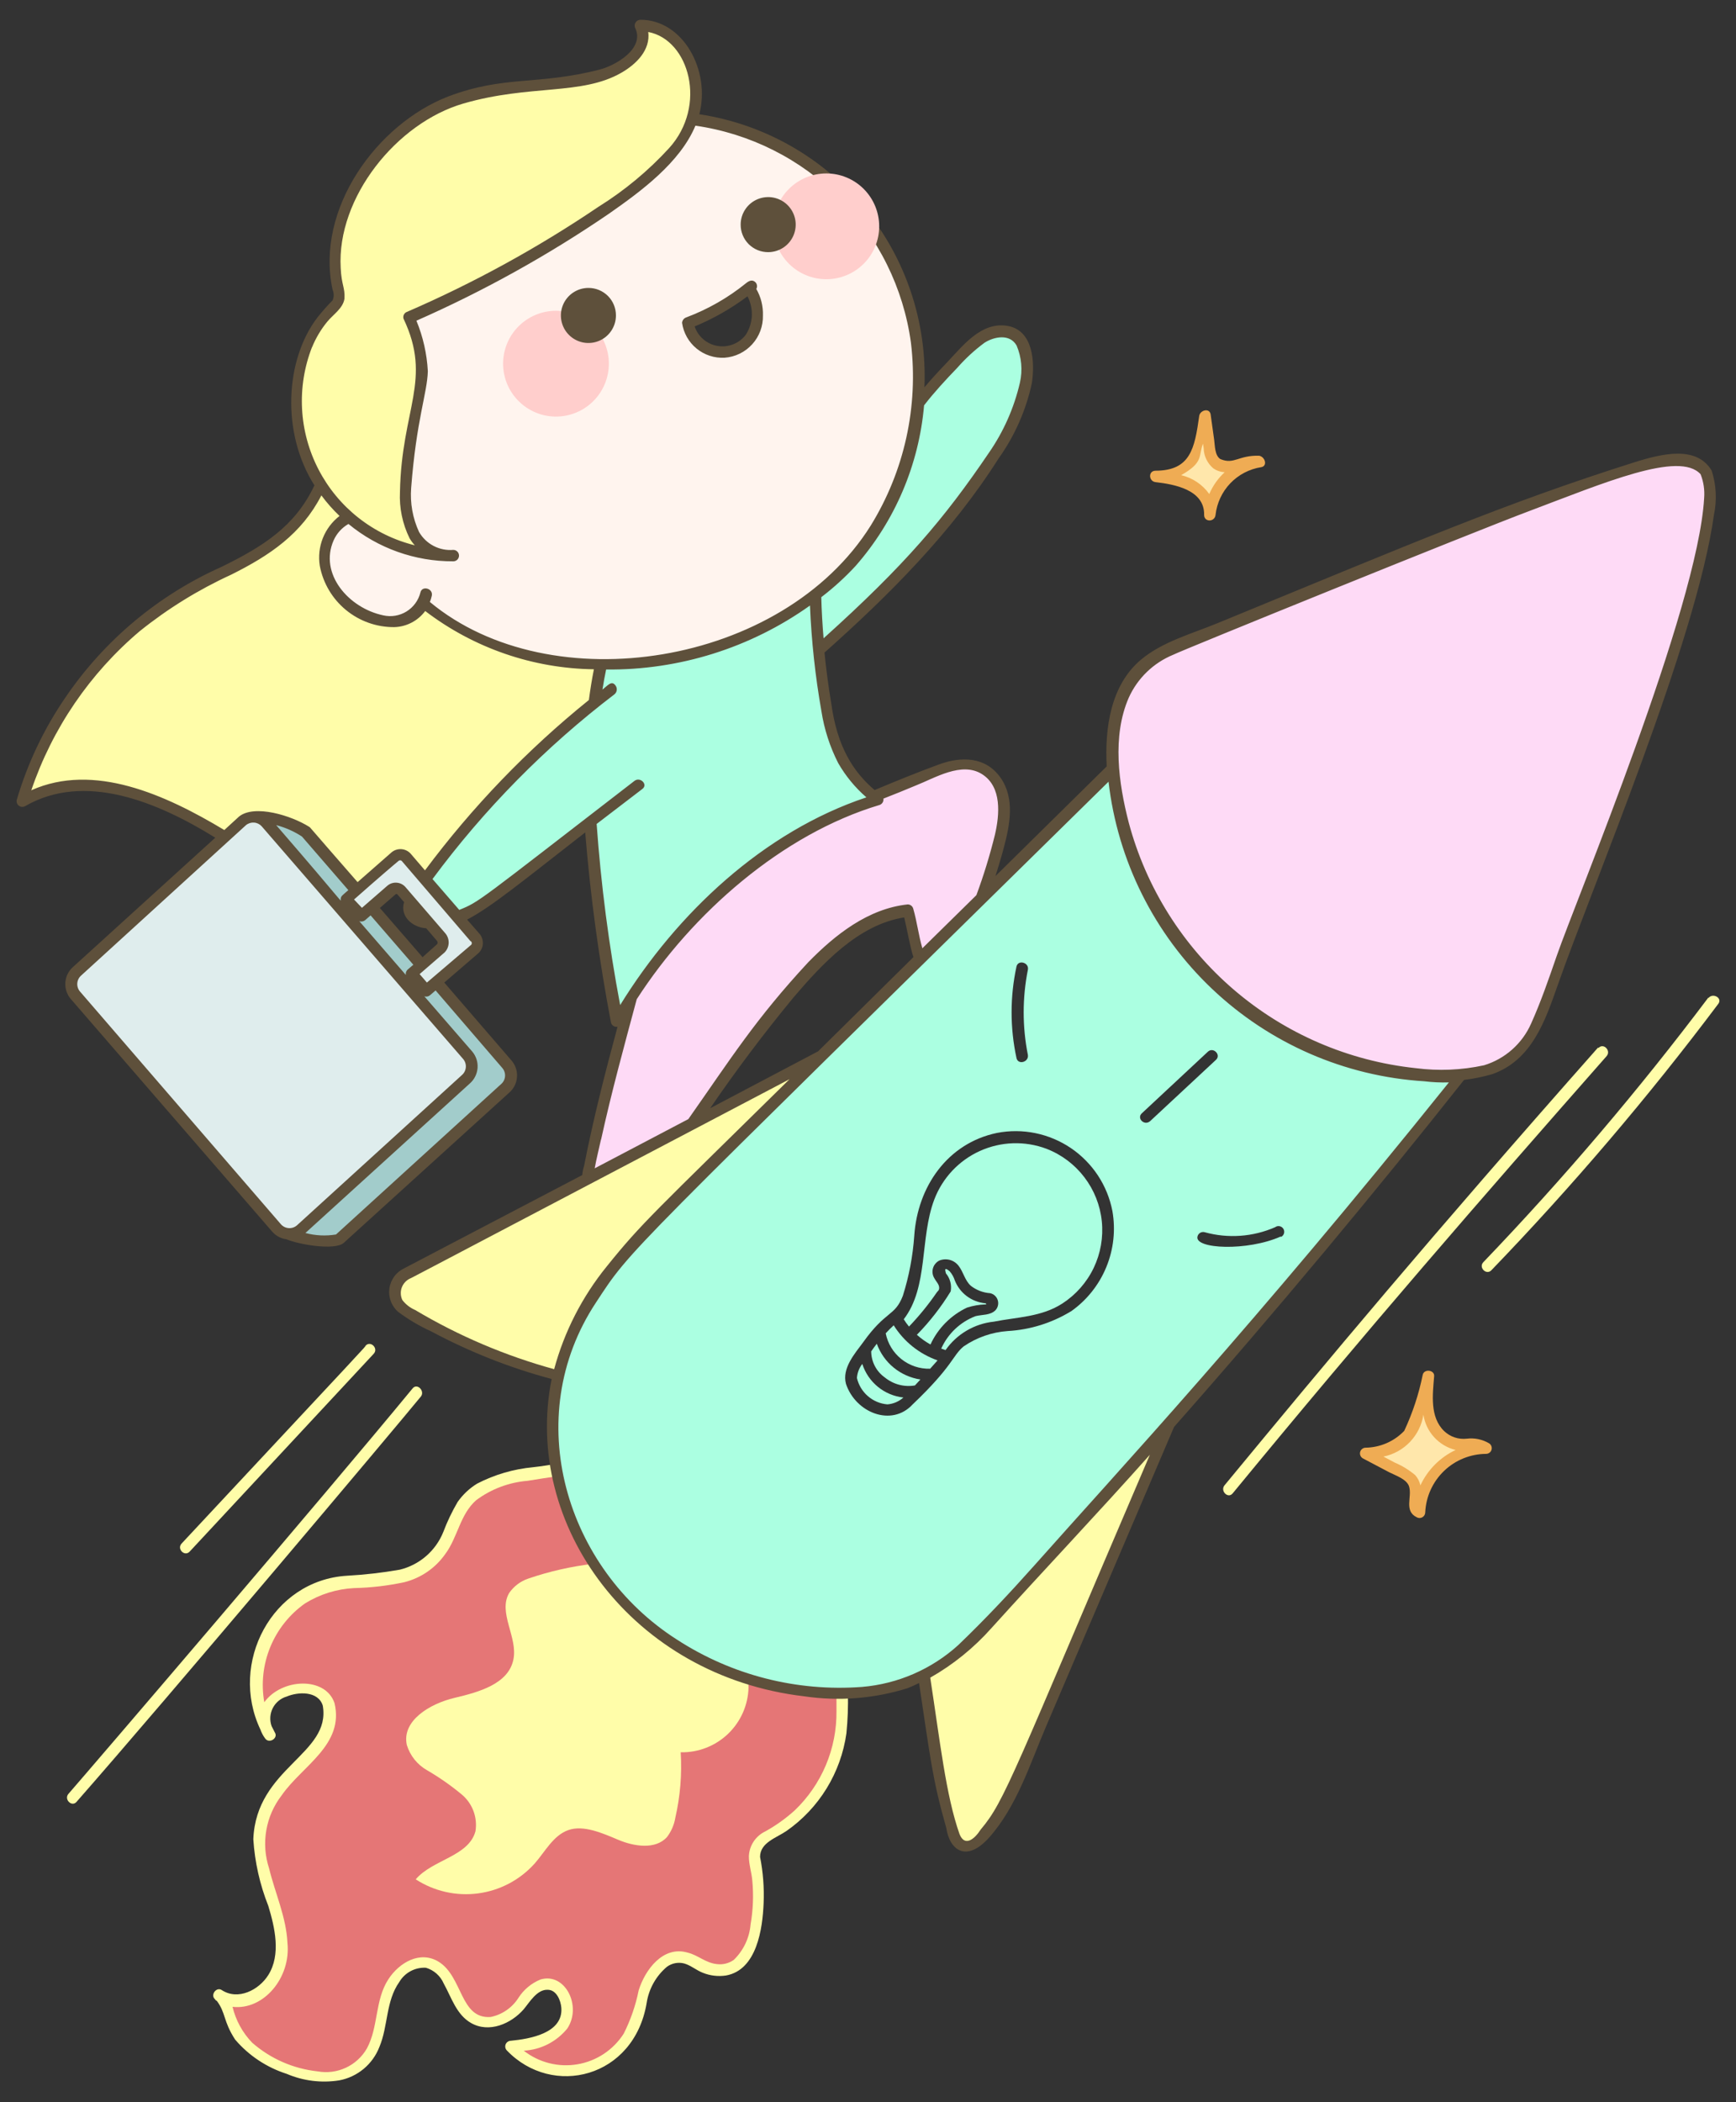 <svg width="76" height="92" viewBox="0 0 76 92" fill="none" xmlns="http://www.w3.org/2000/svg">
<rect x="0" y="0" width="76" height="92" fill="#333333" stroke="none"/>
<path d="M40.105 14.815C39.716 12.224 38.444 9.848 36.504 8.087C34.565 6.327 32.076 5.291 29.46 5.155C26.521 5.076 23.621 5.838 21.1 7.35C16 10.325 13.9 17.255 15.845 22.47C15.415 22.538 15.021 22.747 14.723 23.064C14.425 23.38 14.241 23.787 14.2 24.22C14.2 26.845 17.595 28.15 18.525 26.39C22.525 29.89 30.755 30.345 36.48 25.35C39.265 22.85 40.645 18.5 40.105 14.815ZM32.415 15.2C31.555 15.75 30.18 15.125 30.11 14.125C31.072 13.766 31.973 13.26 32.78 12.625C33.069 13.016 33.192 13.505 33.124 13.987C33.056 14.469 32.801 14.904 32.415 15.2Z" fill="#FFF4EE"/>
<path d="M28.035 1.11C28.535 2.085 27.29 3.035 26.235 3.305C24.19 3.805 22 3.675 20 4.35C16.845 5.41 14 9.145 14.785 12.59C14.841 12.751 14.854 12.922 14.825 13.09C14.754 13.252 14.642 13.393 14.5 13.5C12.575 15.34 12.5 18.855 14.035 21.17C12.82 23.93 10.585 24.53 8.535 25.67C4.87 27.688 2.149 31.069 0.96 35.08C2.86 33.925 5.34 34.35 7.365 35.28C9.39 36.21 11.19 37.595 13.29 38.37C17.26 39.825 21.68 38.87 24.14 36.42C26 34.5 26.535 31.71 26.55 29.05C24.845 29.039 23.154 28.738 21.55 28.16C20.452 27.754 19.436 27.155 18.55 26.39C17.62 28.15 14.205 26.845 14.225 24.22C14.259 23.884 14.378 23.561 14.57 23.283C14.762 23.005 15.022 22.78 15.325 22.63C16.539 23.682 18.084 24.276 19.69 24.31C16.22 24.17 18.5 17.755 18.5 16.245C18.45 15.438 18.259 14.646 17.935 13.905C21.07 12.545 24.059 10.87 26.855 8.905C28.29 7.905 29.82 6.73 30.355 5.035C30.89 3.34 29.81 1.07 28.035 1.11Z" fill="#FFFDA9"/>
<path d="M22.21 46.585L13.385 36.4C12.718 35.969 11.939 35.742 11.145 35.745C11.338 35.761 11.517 35.851 11.645 35.995L20.47 46.185C20.598 46.334 20.661 46.527 20.647 46.723C20.633 46.919 20.543 47.101 20.395 47.23L13.145 53.815C13.071 53.879 12.985 53.927 12.893 53.957C12.8 53.987 12.702 53.998 12.605 53.99C13.165 54.25 14.605 54.45 14.87 54.215L22.12 47.635C22.195 47.572 22.257 47.495 22.302 47.408C22.347 47.321 22.374 47.226 22.383 47.129C22.391 47.031 22.38 46.933 22.35 46.84C22.321 46.746 22.273 46.66 22.21 46.585Z" fill="#A2CCCB"/>
<path d="M12.115 53.745L3.29 43.555C3.161 43.406 3.096 43.211 3.11 43.014C3.124 42.817 3.216 42.634 3.365 42.505L10.61 35.92C10.76 35.793 10.954 35.73 11.15 35.744C11.346 35.758 11.529 35.848 11.66 35.995L20.5 46.185C20.628 46.334 20.691 46.527 20.677 46.723C20.663 46.918 20.573 47.1 20.425 47.23L13.175 53.815C13.101 53.88 13.015 53.931 12.921 53.963C12.828 53.995 12.729 54.008 12.63 54.002C12.532 53.995 12.435 53.969 12.347 53.925C12.258 53.881 12.18 53.82 12.115 53.745Z" fill="#DFEDED"/>
<path d="M43.96 35.156C43.932 34.83 43.821 34.518 43.637 34.248C43.453 33.978 43.203 33.761 42.91 33.616C42.23 33.336 41.46 33.616 40.78 33.911C34.89 36.371 31.545 37.651 27.615 43.721C26.94 46.221 26.265 48.721 25.79 51.221C25.69 51.548 25.7 51.9 25.82 52.221C25.966 52.457 26.193 52.633 26.458 52.717C26.723 52.8 27.01 52.785 27.265 52.676C27.761 52.443 28.187 52.085 28.5 51.636C30.29 49.421 31.74 46.946 33.53 44.736C35.03 42.871 37.215 40.156 39.75 39.916C39.905 40.456 40.015 41.011 40.135 41.566C40.16 41.733 40.22 41.893 40.31 42.036C41.765 44.001 43.57 37.626 43.71 37.081C43.915 36.461 44 35.807 43.96 35.156Z" fill="#FEDAF6"/>
<path d="M30.055 52L36 46.195L17.815 55.745C17.667 55.816 17.54 55.925 17.449 56.062C17.358 56.199 17.306 56.357 17.297 56.521C17.289 56.685 17.326 56.849 17.403 56.994C17.48 57.139 17.595 57.26 17.735 57.345C19.834 58.634 22.115 59.601 24.5 60.215C25.18 56.895 27.605 54.43 30.055 52Z" fill="#FFFDA9"/>
<path d="M43.72 70.546C42.799 71.65 41.69 72.582 40.445 73.301C41.125 77.716 41.175 78.416 41.7 80.121C42.315 82.271 44.15 78.741 44.52 77.876C46.74 72.702 48.958 67.526 51.175 62.346C48.725 65.116 46.24 67.849 43.72 70.546Z" fill="#FFFDA9"/>
<path d="M44.91 15.47C44.874 15.222 44.771 14.988 44.61 14.795C43.89 14.14 42.94 14.655 42.29 15.38C41.545 16.115 40.835 16.88 40.155 17.68C39.86 20.57 38.565 23.5 36.5 25.35C33.698 27.798 30.085 29.116 26.365 29.045C26.242 29.616 26.142 30.191 26.065 30.77C23.01 33.195 20.322 36.05 18.085 39.245C17.974 39.374 17.901 39.532 17.875 39.7C17.835 40.165 18.425 40.42 18.875 40.41C20.105 40.38 21.17 39.595 22.14 38.845L25.875 35.955C26.067 38.887 26.443 41.805 27 44.69C29.5 40.395 33.695 36.385 38.465 35C37.025 33.915 36.51 32.75 36.2 30.97C36.055 30.135 35.94 29.295 35.86 28.47C38.86 25.77 41.76 22.885 43.86 19.42C44.555 18.195 45.185 16.83 44.91 15.47Z" fill="#ABFFE1"/>
<path d="M22.025 15.916C22.025 16.53 22.269 17.118 22.703 17.552C23.137 17.987 23.726 18.231 24.34 18.231C24.954 18.231 25.543 17.987 25.977 17.552C26.411 17.118 26.655 16.53 26.655 15.916C26.655 15.302 26.411 14.713 25.977 14.279C25.543 13.845 24.954 13.601 24.34 13.601C23.726 13.601 23.137 13.845 22.703 14.279C22.269 14.713 22.025 15.302 22.025 15.916Z" fill="#FFCECC"/>
<path d="M11.705 75.735L11.8 75.89C11.765 75.84 11.735 75.785 11.705 75.735Z" fill="#E57676"/>
<path d="M36.92 74.08C36.645 74.08 36.37 74.08 36.095 74.045C30.5 73.66 25.35 70 24.39 64.32C22.93 64.535 21.175 64.61 20.295 65.82C19.88 66.39 19.745 67.125 19.35 67.71C18.03 69.65 15.85 68.81 14.02 69.47C11.625 70.32 10.465 73.545 11.705 75.74C10.655 73.74 15.275 72.785 14.3 75.645C14.047 76.225 13.664 76.739 13.18 77.145C12.36 77.96 11.57 78.9 11.395 80.04C11.06 82.15 12.93 84.195 12.14 86.255C11.76 87.255 10.465 87.93 9.595 87.325C9.925 87.555 10.18 88.77 10.515 89.16C10.995 89.709 11.605 90.128 12.29 90.38C13.58 90.95 15.375 91.255 16.24 89.82C16.695 89.065 16.68 88.125 16.95 87.285C17.22 86.445 18.045 85.62 18.875 85.915C19.875 86.27 19.875 87.845 20.81 88.345C21.135 88.474 21.492 88.495 21.83 88.405C22.167 88.315 22.467 88.119 22.685 87.845C23.045 87.455 23.345 86.91 23.87 86.845C24.7 86.72 25.14 87.98 24.64 88.655C24.14 89.33 23.22 89.49 22.39 89.57C22.758 89.973 23.221 90.277 23.737 90.454C24.253 90.631 24.805 90.675 25.343 90.583C25.88 90.491 26.386 90.265 26.814 89.927C27.241 89.588 27.577 89.147 27.79 88.645C28.055 88.005 28.115 87.29 28.415 86.645C28.715 86 29.415 85.475 30.06 85.68C30.318 85.794 30.57 85.921 30.815 86.06C33.315 87.06 33.39 83.135 33.14 81.8C33.045 81.486 33.045 81.15 33.14 80.835C33.326 80.54 33.598 80.31 33.92 80.175C34.744 79.696 35.442 79.028 35.959 78.227C36.475 77.426 36.794 76.514 36.89 75.565C36.935 75.075 36.92 74.575 36.92 74.08Z" fill="#E57676"/>
<path d="M37.12 74.075H36.62V74.88C36.629 75.692 36.472 76.497 36.157 77.246C35.842 77.994 35.377 78.669 34.79 79.23C34.397 79.585 33.964 79.894 33.5 80.15C33.292 80.25 33.115 80.404 32.989 80.597C32.862 80.791 32.792 81.015 32.785 81.245C32.785 81.6 32.905 81.945 32.935 82.3C32.995 82.939 32.97 83.583 32.86 84.215C32.811 84.805 32.55 85.358 32.125 85.77C31.909 85.924 31.643 85.99 31.38 85.955C30.88 85.9 30.555 85.56 30.11 85.455C29.025 85.13 28.235 86.215 27.96 87.105C27.828 87.764 27.607 88.401 27.305 89C27.08 89.352 26.783 89.653 26.435 89.884C26.087 90.115 25.694 90.27 25.282 90.34C24.87 90.41 24.448 90.394 24.043 90.291C23.638 90.189 23.259 90.003 22.93 89.745C23.298 89.725 23.657 89.629 23.985 89.462C24.313 89.294 24.602 89.061 24.835 88.775C25.485 87.8 24.745 86.305 23.66 86.63C23.269 86.79 22.935 87.066 22.705 87.42C22.569 87.637 22.39 87.825 22.179 87.971C21.969 88.117 21.731 88.219 21.48 88.27C20.135 88.365 20.27 86.51 19.2 85.85C18.38 85.35 17.47 85.9 17.005 86.615C16.405 87.53 16.575 88.705 16.06 89.65C15.848 90.019 15.526 90.312 15.141 90.491C14.755 90.67 14.323 90.726 13.905 90.65C12.844 90.536 11.843 90.098 11.04 89.395C10.618 88.958 10.322 88.416 10.18 87.825C11.54 87.985 12.74 86.55 12.585 85.03C12.53 83.895 12.045 82.855 11.78 81.765C11.604 81.227 11.562 80.654 11.659 80.096C11.755 79.538 11.988 79.013 12.335 78.565C13.225 77.28 15.08 76.36 14.645 74.535C14.25 73.36 12.335 73.44 11.57 74.495C11.427 73.68 11.519 72.84 11.835 72.074C12.151 71.308 12.678 70.648 13.355 70.17C14.002 69.769 14.74 69.539 15.5 69.5C16.243 69.484 16.983 69.397 17.71 69.24C18.436 69.055 19.072 68.615 19.5 68C20.04 67.27 20.14 66.275 20.845 65.655C21.502 65.165 22.283 64.871 23.1 64.805C23.545 64.73 23.99 64.665 24.43 64.6C24.395 64.42 24.365 64.245 24.34 64.065C24.005 64.12 23.67 64.175 23.34 64.21C22.483 64.29 21.649 64.534 20.885 64.93C20.55 65.136 20.261 65.409 20.035 65.73C19.788 66.152 19.577 66.593 19.405 67.05C19.241 67.456 18.982 67.817 18.651 68.103C18.32 68.389 17.925 68.592 17.5 68.695C16.733 68.829 15.958 68.917 15.18 68.96C11.91 69.165 10.015 72.78 11.4 75.69C11.448 75.826 11.515 75.954 11.6 76.07C11.77 76.335 12.2 76.07 12.03 75.815C11.985 75.73 11.93 75.625 11.89 75.54C11.844 75.412 11.826 75.275 11.835 75.139C11.844 75.003 11.881 74.871 11.943 74.749C12.005 74.628 12.092 74.521 12.197 74.434C12.302 74.347 12.424 74.283 12.555 74.245C13.055 74.035 13.925 73.995 14.13 74.64C14.51 76.775 11.215 77.345 11.09 80.49C11.154 81.49 11.375 82.474 11.745 83.405C12.03 84.345 12.31 85.54 11.745 86.435C11.335 87.09 10.42 87.56 9.705 87.09C9.47 86.94 9.205 87.305 9.405 87.485C9.425 87.507 9.443 87.531 9.46 87.555H9.485C9.895 88.095 9.765 88.45 10.295 89.26C10.894 89.961 11.677 90.48 12.555 90.76C13.277 91.068 14.07 91.167 14.845 91.045C15.24 90.972 15.609 90.799 15.918 90.543C16.227 90.286 16.465 89.955 16.61 89.58C16.995 88.67 16.885 87.58 17.48 86.74C17.598 86.539 17.769 86.375 17.975 86.264C18.18 86.154 18.412 86.103 18.645 86.115C18.818 86.166 18.977 86.254 19.112 86.373C19.247 86.492 19.354 86.64 19.425 86.805C19.765 87.415 19.98 88.17 20.625 88.535C21.415 88.985 22.375 88.565 22.925 87.935C23.185 87.625 23.51 87.055 23.98 87.08C24.36 87.08 24.55 87.545 24.575 87.87C24.655 88.985 23.185 89.23 22.365 89.31C22.316 89.311 22.268 89.326 22.228 89.354C22.188 89.381 22.156 89.42 22.137 89.465C22.119 89.51 22.114 89.56 22.123 89.608C22.133 89.656 22.156 89.701 22.19 89.735C24.19 91.82 27.76 90.94 28.31 87.655C28.405 87.039 28.719 86.478 29.195 86.075C29.303 85.995 29.428 85.94 29.561 85.915C29.693 85.89 29.83 85.895 29.96 85.93C30.25 86.015 30.49 86.23 30.78 86.34C31.098 86.466 31.442 86.505 31.78 86.455C33.135 86.215 33.385 84.405 33.43 83.295C33.459 82.615 33.407 81.933 33.275 81.265C33.275 80.635 33.995 80.43 34.43 80.13C35.138 79.637 35.737 79.002 36.188 78.267C36.64 77.531 36.935 76.71 37.055 75.855C37.114 75.264 37.135 74.669 37.12 74.075Z" fill="#FFFDA9"/>
<path d="M32.725 73.436C29.982 72.574 27.609 70.812 25.99 68.436C25.015 68.549 24.054 68.767 23.125 69.085C22.786 69.2 22.494 69.421 22.29 69.716C21.79 70.576 22.68 71.656 22.475 72.63C22.255 73.695 20.975 74.05 19.895 74.305C18.815 74.561 17.58 75.305 17.81 76.365C17.953 76.834 18.27 77.229 18.695 77.471C19.223 77.778 19.724 78.127 20.195 78.516C20.433 78.709 20.615 78.961 20.724 79.247C20.833 79.534 20.864 79.843 20.815 80.145C20.51 81.251 18.94 81.376 18.2 82.246C19.009 82.77 19.978 82.989 20.934 82.861C21.889 82.734 22.767 82.269 23.41 81.551C23.875 81.021 24.22 80.326 24.88 80.091C25.54 79.856 26.38 80.225 27.065 80.516C27.75 80.805 28.695 80.96 29.2 80.395C29.389 80.148 29.514 79.858 29.565 79.551C29.78 78.612 29.86 77.647 29.8 76.686C30.571 76.702 31.317 76.411 31.874 75.878C32.431 75.344 32.753 74.612 32.77 73.841C32.767 73.704 32.752 73.569 32.725 73.436Z" fill="#FFFDA9"/>
<path d="M39.125 58C39.005 58.11 38.885 58.23 38.775 58.35C38.863 58.797 39.107 59.197 39.464 59.481C39.82 59.765 40.265 59.913 40.72 59.9L41.045 59.535C40.25 59.255 39.573 58.714 39.125 58Z" fill="#ABFFE1"/>
<path d="M37.75 59.69C37.612 59.868 37.531 60.082 37.515 60.305C37.587 60.614 37.755 60.893 37.995 61.1C38.235 61.308 38.534 61.434 38.85 61.46C39.11 61.439 39.356 61.334 39.55 61.16C39.14 61.115 38.752 60.953 38.433 60.692C38.113 60.431 37.876 60.083 37.75 59.69Z" fill="#ABFFE1"/>
<path d="M38.385 58.806C38.3 58.916 38.22 59.026 38.14 59.141C38.141 59.364 38.196 59.584 38.3 59.783C38.403 59.981 38.552 60.152 38.735 60.281C38.917 60.43 39.129 60.539 39.357 60.6C39.585 60.66 39.823 60.671 40.055 60.631L40.295 60.371C39.865 60.306 39.461 60.127 39.124 59.851C38.788 59.576 38.533 59.215 38.385 58.806Z" fill="#ABFFE1"/>
<path d="M45.815 50.275C44.868 49.919 43.819 49.954 42.898 50.371C41.976 50.788 41.258 51.554 40.9 52.5C40.26 54.195 40.655 56.32 39.565 57.735C39.634 57.847 39.711 57.953 39.795 58.055C40.242 57.589 40.65 57.087 41.015 56.555C41.06 56.49 41.125 56.475 41.115 56.335C41.105 56.195 40.965 56.06 40.905 55.94C40.865 55.875 40.839 55.803 40.828 55.728C40.818 55.653 40.823 55.577 40.844 55.504C40.864 55.431 40.9 55.363 40.949 55.305C40.997 55.246 41.057 55.199 41.125 55.165C41.271 55.106 41.432 55.097 41.584 55.138C41.735 55.18 41.869 55.27 41.965 55.395C42.18 55.67 42.235 56.03 42.5 56.27C42.745 56.46 43.041 56.574 43.35 56.595C43.426 56.612 43.497 56.649 43.555 56.702C43.613 56.755 43.656 56.823 43.679 56.897C43.703 56.972 43.707 57.052 43.69 57.129C43.674 57.205 43.638 57.276 43.585 57.335C43.36 57.57 42.995 57.525 42.705 57.6C42.037 57.857 41.498 58.367 41.205 59.02L41.395 59.085C41.638 58.738 41.953 58.447 42.317 58.233C42.682 58.018 43.089 57.884 43.51 57.84C44.51 57.64 45.595 57.64 46.51 57.045C47.101 56.662 47.575 56.124 47.88 55.489C48.184 54.854 48.307 54.147 48.236 53.447C48.164 52.746 47.9 52.08 47.472 51.52C47.045 50.96 46.472 50.529 45.815 50.275Z" fill="#ABFFE1"/>
<path d="M40.14 58.415C40.322 58.578 40.522 58.721 40.735 58.84C41.062 58.131 41.629 57.559 42.335 57.225C42.594 57.142 42.863 57.095 43.135 57.085C43.21 57.085 43.175 57.04 43.135 57.035C42.842 57.008 42.562 56.901 42.326 56.724C42.09 56.548 41.908 56.309 41.8 56.035C41.753 55.888 41.677 55.752 41.575 55.635C41.28 55.39 41.41 55.675 41.41 55.725C41.501 55.834 41.567 55.96 41.603 56.097C41.639 56.233 41.645 56.376 41.62 56.515C41.2 57.202 40.703 57.84 40.14 58.415Z" fill="#ABFFE1"/>
<path d="M63.215 47.076C59.556 47.054 56.038 45.663 53.354 43.176C50.67 40.689 49.015 37.287 48.715 33.641L30.055 52.001C27.945 54.076 25.79 56.251 24.79 59.031C24.217 60.761 24.085 62.606 24.408 64.4C24.73 66.194 25.495 67.878 26.635 69.301C27.807 70.69 29.251 71.826 30.878 72.638C32.504 73.451 34.279 73.923 36.095 74.026C37.563 74.142 39.038 73.897 40.39 73.311C41.657 72.589 42.785 71.645 43.72 70.526C50.79 62.966 57.553 55.132 64.01 47.026C63.747 47.065 63.481 47.082 63.215 47.076ZM44.5 42.301C44.57 41.986 45.06 42.121 45 42.436C44.754 43.669 44.754 44.938 45 46.171C45.045 46.486 44.565 46.616 44.5 46.301C44.215 44.983 44.215 43.619 44.5 42.301ZM46.88 57.391C46.043 57.9 45.093 58.196 44.115 58.251C43.425 58.3 42.761 58.531 42.19 58.921C41.69 59.331 41.74 59.761 39.955 61.461C39.035 62.461 37.455 61.826 37.035 60.561C36.855 59.881 37.415 59.246 37.785 58.746C38.785 57.341 39.17 57.621 39.525 56.711C39.795 55.857 39.963 54.974 40.025 54.081C40.17 51.931 41.48 50.031 43.645 49.581C44.201 49.473 44.773 49.476 45.329 49.59C45.884 49.704 46.411 49.926 46.881 50.243C47.35 50.561 47.752 50.968 48.065 51.441C48.377 51.914 48.592 52.444 48.7 53.001C48.845 53.829 48.752 54.682 48.43 55.459C48.109 56.237 47.573 56.907 46.885 57.391H46.88ZM50 48.711L52.88 46.026C53.115 45.806 53.47 46.161 53.235 46.381L50.35 49.066C50.095 49.286 49.74 48.931 50 48.711ZM56.075 54.111C54.615 54.766 52.275 54.666 52.425 54.111C52.433 54.078 52.447 54.047 52.468 54.019C52.488 53.992 52.514 53.969 52.543 53.952C52.573 53.934 52.605 53.923 52.639 53.919C52.673 53.914 52.707 53.917 52.74 53.926C53.763 54.209 54.852 54.132 55.825 53.706C55.853 53.685 55.885 53.671 55.919 53.663C55.954 53.656 55.989 53.656 56.023 53.663C56.057 53.67 56.09 53.685 56.118 53.705C56.147 53.726 56.17 53.752 56.188 53.782C56.206 53.812 56.217 53.846 56.22 53.881C56.224 53.916 56.221 53.951 56.21 53.984C56.199 54.017 56.182 54.048 56.158 54.074C56.135 54.1 56.107 54.121 56.075 54.136V54.111Z" fill="#ABFFE1"/>
<path d="M73.5 20.105C70.92 20.05 55.85 26.55 51.965 28.105C51.299 28.315 50.676 28.642 50.125 29.07C48.79 30.13 48.58 32.07 48.735 33.77C49.065 37.394 50.734 40.764 53.414 43.224C56.095 45.684 59.596 47.057 63.235 47.075C64.202 47.145 65.168 46.92 66.005 46.43C67.005 45.74 67.505 44.485 67.875 43.325C69.19 39.325 76.24 22.72 74.605 20.54C74.466 20.388 74.295 20.269 74.103 20.194C73.911 20.118 73.705 20.088 73.5 20.105Z" fill="#FEDAF6"/>
<path d="M54.11 20.375C53.946 20.436 53.768 20.449 53.596 20.414C53.425 20.379 53.267 20.296 53.14 20.175C53.033 20.014 52.971 19.828 52.96 19.635L52.74 18.21C52.55 19.845 52.24 20.855 50.59 20.855C51.133 20.877 51.665 21.009 52.155 21.245C52.392 21.365 52.591 21.548 52.73 21.774C52.87 22 52.944 22.259 52.945 22.525C52.999 21.953 53.241 21.414 53.632 20.993C54.024 20.572 54.543 20.291 55.11 20.195C54.768 20.195 54.43 20.256 54.11 20.375Z" fill="#FFE7AB"/>
<path d="M55.13 19.945C54.21 19.915 54.035 20.345 53.425 20.09C53.18 19.935 53.19 19.505 53.155 19.25L53 18.135C52.95 17.835 52.535 17.95 52.5 18.205C52.3 19.625 52.12 20.595 50.59 20.6C50.26 20.6 50.28 21.065 50.59 21.1C51.415 21.195 52.74 21.435 52.715 22.535C52.715 22.86 53.18 22.855 53.215 22.535C53.273 22.015 53.5 21.529 53.861 21.151C54.223 20.773 54.699 20.525 55.215 20.445C55.5 20.395 55.39 20 55.13 19.945ZM52.94 21.62C52.644 21.205 52.207 20.911 51.71 20.795C52.71 20.225 52.455 19.965 52.665 19.415L52.695 19.61C52.698 19.779 52.737 19.945 52.81 20.098C52.882 20.25 52.986 20.386 53.115 20.495C53.262 20.598 53.436 20.657 53.615 20.665C53.326 20.933 53.096 21.258 52.94 21.62Z" fill="#EFAC54"/>
<path d="M63.78 63.205C63.492 63.135 63.228 62.986 63.019 62.775C62.81 62.564 62.663 62.299 62.595 62.01C62.47 61.43 62.455 60.831 62.55 60.245C62.205 62.075 61.685 63.59 59.79 63.62L61.37 64.44C61.608 64.534 61.803 64.712 61.92 64.94C62.08 65.365 61.735 66.03 62.155 66.2C62.192 65.449 62.514 64.74 63.056 64.217C63.597 63.695 64.318 63.399 65.07 63.39C64.72 63.115 64.215 63.28 63.78 63.205Z" fill="#FFE7AB"/>
<path d="M65.185 63.161C64.894 62.991 64.555 62.921 64.22 62.961C64.039 62.982 63.855 62.964 63.682 62.906C63.509 62.848 63.352 62.752 63.22 62.626C62.59 62.011 62.72 61.031 62.785 60.231C62.815 59.951 62.345 59.891 62.285 60.166C62.114 61.013 61.842 61.837 61.475 62.62C61.256 62.848 60.995 63.03 60.706 63.156C60.417 63.282 60.105 63.35 59.79 63.356C59.735 63.355 59.681 63.373 59.638 63.406C59.593 63.439 59.562 63.485 59.547 63.538C59.532 63.591 59.535 63.648 59.556 63.699C59.576 63.75 59.613 63.792 59.66 63.821L60.815 64.43C61.085 64.57 61.595 64.731 61.69 65.061C61.825 65.516 61.455 66.115 62.02 66.4C62.058 66.422 62.101 66.434 62.145 66.434C62.188 66.434 62.231 66.423 62.269 66.401C62.307 66.379 62.339 66.348 62.361 66.31C62.383 66.272 62.395 66.229 62.395 66.186C62.427 65.499 62.721 64.85 63.217 64.374C63.713 63.898 64.373 63.63 65.06 63.626C65.115 63.625 65.168 63.607 65.211 63.573C65.254 63.54 65.285 63.493 65.299 63.441C65.313 63.388 65.31 63.332 65.289 63.281C65.269 63.231 65.232 63.188 65.185 63.161ZM62.185 65.01C62.149 64.842 62.07 64.685 61.955 64.555C61.687 64.331 61.387 64.147 61.065 64.01L60.565 63.745C61.009 63.655 61.415 63.431 61.728 63.102C62.041 62.774 62.246 62.358 62.315 61.911C62.371 62.279 62.534 62.622 62.785 62.897C63.036 63.172 63.363 63.367 63.725 63.456C63.048 63.776 62.503 64.322 62.185 65.001V65.01Z" fill="#EFAC54"/>
<path d="M17.29 37.5L15.165 39.34L15.82 40.08L17.12 38.955C17.151 38.928 17.187 38.907 17.227 38.894C17.266 38.88 17.307 38.875 17.349 38.878C17.39 38.881 17.43 38.892 17.468 38.91C17.505 38.928 17.538 38.954 17.565 38.985L19.325 41C19.383 41.073 19.412 41.164 19.405 41.257C19.399 41.35 19.358 41.436 19.29 41.5L18 42.62L18.65 43.365L20.775 41.54C20.845 41.478 20.889 41.392 20.896 41.298C20.904 41.205 20.875 41.112 20.815 41.04L17.785 37.54C17.755 37.505 17.719 37.476 17.678 37.455C17.637 37.434 17.592 37.421 17.546 37.417C17.5 37.413 17.454 37.419 17.41 37.433C17.366 37.447 17.325 37.47 17.29 37.5Z" fill="#DFEDED"/>
<path d="M25.765 12.601C25.526 12.6 25.293 12.67 25.094 12.802C24.895 12.934 24.74 13.122 24.648 13.342C24.556 13.562 24.532 13.805 24.578 14.039C24.624 14.274 24.739 14.489 24.908 14.658C25.077 14.826 25.292 14.941 25.526 14.988C25.761 15.034 26.003 15.01 26.224 14.918C26.444 14.826 26.632 14.671 26.764 14.472C26.896 14.273 26.966 14.039 26.965 13.801C26.965 13.643 26.934 13.487 26.874 13.341C26.814 13.196 26.725 13.063 26.614 12.952C26.502 12.841 26.37 12.752 26.224 12.692C26.079 12.632 25.923 12.601 25.765 12.601Z" fill="#5E503B"/>
<path d="M31.725 15.655C32.188 15.621 32.62 15.41 32.932 15.065C33.244 14.721 33.411 14.27 33.4 13.806C33.413 13.399 33.313 12.998 33.11 12.646C33.136 12.6 33.147 12.547 33.14 12.495C33.134 12.443 33.111 12.394 33.075 12.355C32.94 12.22 32.795 12.286 32.665 12.39C31.878 13.028 30.993 13.535 30.045 13.89C29.994 13.907 29.948 13.939 29.916 13.982C29.883 14.025 29.863 14.077 29.86 14.13C29.924 14.572 30.151 14.973 30.496 15.255C30.841 15.537 31.28 15.68 31.725 15.655ZM32.725 12.97C32.862 13.232 32.927 13.525 32.914 13.821C32.901 14.116 32.81 14.402 32.65 14.65C32.509 14.836 32.32 14.98 32.103 15.066C31.886 15.153 31.65 15.179 31.42 15.141C31.19 15.104 30.974 15.004 30.796 14.854C30.618 14.703 30.485 14.506 30.41 14.286C31.232 13.946 32.008 13.504 32.72 12.97H32.725Z" fill="#5E503B"/>
<path d="M74.935 20.595C74.275 19.495 72.79 19.84 71.54 20.235C65.885 22.025 61.915 23.735 53.295 27.275C52.175 27.735 50.885 28.085 49.95 28.87C48.62 29.985 48.36 31.87 48.45 33.54L43.58 38.34C43.71 37.93 43.835 37.515 43.945 37.1C44.21 36.1 44.445 34.94 43.795 34.025C43.145 33.11 42.085 33.095 41.105 33.455C40.125 33.815 39.22 34.185 38.29 34.575C37.345 33.775 36.645 32.665 36.39 30.77C36.265 30.035 36.17 29.3 36.095 28.56C38.95 26.02 41.665 23.3 43.72 20.06C44.425 19.071 44.92 17.948 45.175 16.76C45.31 15.855 45.24 14.445 44.095 14.26C42.95 14.075 42.15 15.135 41.47 15.85C41.125 16.21 40.785 16.575 40.47 16.95C40.59 14.094 39.65 11.294 37.831 9.088C36.012 6.883 33.442 5.427 30.615 5C31.115 3.095 29.91 0.86 28.035 0.865C27.991 0.866 27.949 0.878 27.911 0.9C27.873 0.922 27.842 0.954 27.82 0.991C27.798 1.029 27.786 1.071 27.785 1.115C27.784 1.159 27.794 1.202 27.815 1.24C28.225 2.135 26.94 2.87 26.25 3.045C23.525 3.745 22.095 3.285 19.615 4.225C16.5 5.435 13.795 9.145 14.56 12.68C14.592 12.754 14.609 12.833 14.609 12.913C14.609 12.993 14.592 13.072 14.56 13.145C14.326 13.381 14.105 13.629 13.9 13.89C12.485 15.73 12.3 18.935 13.765 21.24C12.92 23.04 11.505 23.92 9.705 24.805C6.946 26.034 4.583 28.006 2.88 30.5C1.932 31.878 1.208 33.397 0.735 35C0.723 35.048 0.725 35.098 0.741 35.144C0.757 35.19 0.786 35.231 0.825 35.261C0.864 35.291 0.911 35.309 0.96 35.312C1.008 35.315 1.057 35.304 1.1 35.28C3.695 33.78 6.865 35.075 9.425 36.66L3.2 42.315C3.001 42.489 2.879 42.734 2.861 42.997C2.842 43.26 2.928 43.52 3.1 43.72L11.925 53.91C12.084 54.089 12.303 54.204 12.54 54.235C13.065 54.46 14.63 54.735 15.04 54.4L22.285 47.825C22.485 47.655 22.61 47.412 22.632 47.15C22.655 46.888 22.573 46.627 22.405 46.425L19.45 43L20.95 41.71C21.062 41.603 21.13 41.457 21.139 41.303C21.148 41.148 21.098 40.995 21 40.875L20.45 40.245C21.54 39.675 22.95 38.505 25.62 36.43C25.847 39.225 26.225 42.006 26.75 44.76C26.767 44.819 26.806 44.87 26.859 44.902C26.912 44.935 26.974 44.946 27.035 44.935C26.495 46.935 25.98 48.935 25.57 51.025C25.528 51.155 25.502 51.289 25.49 51.425L17.705 55.5C17.53 55.581 17.378 55.704 17.264 55.858C17.149 56.013 17.074 56.194 17.048 56.384C17.021 56.575 17.042 56.769 17.11 56.949C17.177 57.129 17.289 57.289 17.435 57.415C17.887 57.751 18.373 58.037 18.885 58.27C20.555 59.163 22.321 59.861 24.15 60.35C22.87 66.75 27.685 73.35 35.2 74.235C36.719 74.461 38.27 74.34 39.735 73.88C39.908 73.81 40.075 73.735 40.235 73.655C40.735 76.97 40.815 77.84 41.425 79.99C41.575 80.99 42.32 81.515 43.3 80.42C44.515 79.06 45.095 77.19 45.8 75.545L51.4 62.445C55.9 57.355 60.265 52.095 64.095 47.26C64.516 47.21 64.933 47.125 65.34 47.005C67.065 46.39 67.645 44.68 68.2 43.1C69.7 38.815 74.275 28.04 75.035 22.525C75.17 21.884 75.136 21.219 74.935 20.595ZM41.91 16.095C42.266 15.689 42.665 15.322 43.1 15C43.525 14.73 44.205 14.595 44.505 15.12C44.724 15.635 44.775 16.205 44.65 16.75C44.395 17.851 43.934 18.892 43.29 19.82C41.335 22.705 39.615 24.73 36.055 27.935C36.005 27.335 35.97 26.735 35.955 26.135C36.493 25.724 36.995 25.267 37.455 24.77C39.178 22.806 40.229 20.343 40.455 17.74C40.895 17.17 41.395 16.63 41.91 16.095ZM39.88 15C40.215 17.789 39.595 20.61 38.12 23C34.265 29.155 24.12 30.75 18.82 26.345C18.856 26.254 18.884 26.161 18.905 26.065C18.965 25.75 18.475 25.615 18.405 25.93C18.318 26.276 18.1 26.574 17.796 26.761C17.492 26.948 17.128 27.009 16.78 26.93C15.255 26.61 13.965 25.105 14.605 23.65C14.739 23.347 14.967 23.094 15.255 22.93C16.547 23.995 18.171 24.574 19.845 24.565C19.911 24.565 19.975 24.539 20.022 24.492C20.069 24.445 20.095 24.381 20.095 24.315C20.095 24.249 20.069 24.185 20.022 24.139C19.975 24.092 19.911 24.065 19.845 24.065C19.546 24.09 19.247 24.03 18.981 23.891C18.715 23.752 18.495 23.54 18.345 23.28C18.067 22.679 17.949 22.016 18 21.355C18.23 18.355 18.705 17.205 18.73 16.245C18.69 15.486 18.52 14.738 18.23 14.035C21.181 12.735 24.007 11.165 26.67 9.345C28.05 8.38 29.77 7.12 30.445 5.5C32.836 5.844 35.05 6.957 36.752 8.671C38.455 10.385 39.553 12.607 39.88 15ZM13.66 15.2C13.825 14.794 14.051 14.414 14.33 14.075C14.59 13.76 15.015 13.495 15.08 13.075C15.11 12.575 14.95 12.485 14.915 11.725C14.74 8.64 17.37 5.375 20.29 4.53C23.21 3.685 25.46 4.185 27.2 3.185C27.865 2.805 28.48 2.185 28.38 1.4C30.175 1.74 30.98 4.625 29.29 6.485C28.381 7.476 27.341 8.339 26.2 9.05C23.543 10.847 20.724 12.393 17.78 13.665C17.732 13.692 17.695 13.735 17.674 13.785C17.653 13.836 17.65 13.892 17.665 13.945C18.935 16.62 17.58 17.885 17.51 21.525C17.475 22.227 17.62 22.925 17.93 23.555C17.996 23.666 18.073 23.77 18.16 23.865C17.262 23.644 16.421 23.233 15.694 22.661C14.967 22.089 14.371 21.368 13.945 20.547C13.519 19.726 13.273 18.823 13.224 17.899C13.175 16.976 13.323 16.052 13.66 15.19V15.2ZM1.37 34.585C2.291 31.875 3.933 29.468 6.12 27.62C7.346 26.635 8.69 25.805 10.12 25.15C11.825 24.3 13.2 23.365 14.07 21.68C14.308 22.003 14.574 22.304 14.865 22.58C14.538 22.832 14.285 23.168 14.133 23.551C13.981 23.935 13.935 24.353 14 24.76C14.143 25.52 14.548 26.204 15.145 26.695C15.742 27.186 16.492 27.452 17.265 27.445C17.529 27.437 17.787 27.369 18.021 27.247C18.254 27.125 18.458 26.952 18.615 26.74C20.739 28.361 23.328 29.255 26 29.29C25.91 29.74 25.84 30.185 25.78 30.635C23.084 32.809 20.674 35.314 18.605 38.09L18 37.385C17.9 37.261 17.755 37.182 17.597 37.164C17.439 37.147 17.28 37.192 17.155 37.29L15.655 38.605C13.47 36.105 13.595 36.225 13.545 36.19C12.76 35.69 11.14 35.19 10.465 35.735L9.82 36.325C7.225 34.765 4.1 33.365 1.37 34.585ZM18.66 40.625L19.13 41.175C19.149 41.196 19.16 41.222 19.16 41.25C19.16 41.278 19.149 41.305 19.13 41.325L18.5 41.89L16.63 39.735L17.31 39.145C17.316 39.139 17.323 39.134 17.33 39.13C17.338 39.127 17.346 39.125 17.355 39.125C17.363 39.125 17.372 39.127 17.38 39.13C17.387 39.134 17.394 39.139 17.4 39.145L17.69 39.48C17.5 40.09 18.04 40.585 18.66 40.625ZM16.225 40.06L18.095 42.22L17.85 42.43C17.816 42.459 17.791 42.497 17.777 42.539C17.762 42.581 17.76 42.627 17.77 42.67L15.73 40.315C15.773 40.33 15.819 40.334 15.863 40.326C15.908 40.318 15.95 40.299 15.985 40.27L16.225 40.06ZM12.09 36.11C12.491 36.214 12.873 36.383 13.22 36.61L15.25 38.955C14.975 39.195 14.925 39.215 14.915 39.345C14.905 39.475 15.255 39.765 12.09 36.11ZM12.3 53.58L3.5 43.39C3.415 43.29 3.374 43.16 3.384 43.029C3.394 42.898 3.456 42.776 3.555 42.69L10.77 36.11C10.869 36.029 10.995 35.99 11.122 35.999C11.25 36.008 11.369 36.066 11.455 36.16L20.28 46.35C20.363 46.45 20.404 46.579 20.393 46.709C20.383 46.839 20.323 46.959 20.225 47.045L13 53.625C12.901 53.711 12.772 53.755 12.641 53.746C12.51 53.738 12.387 53.678 12.3 53.58ZM22 46.75C22.083 46.853 22.122 46.984 22.109 47.115C22.096 47.246 22.032 47.366 21.93 47.45L14.71 54.025C14.264 54.099 13.807 54.077 13.37 53.96L20.57 47.415C20.766 47.243 20.887 47 20.907 46.739C20.927 46.478 20.843 46.22 20.675 46.02L18.575 43.6C18.617 43.616 18.662 43.62 18.706 43.612C18.75 43.604 18.791 43.584 18.825 43.555L19.07 43.345L22 46.75ZM20.625 41.35L18.69 43L18.37 42.63L19.46 41.685C19.57 41.576 19.634 41.43 19.642 41.276C19.649 41.121 19.599 40.969 19.5 40.85L17.75 38.82C17.652 38.708 17.513 38.639 17.364 38.629C17.215 38.618 17.068 38.667 16.955 38.765L15.845 39.73L15.5 39.365C16.63 38.365 17.35 37.755 17.445 37.68C17.454 37.67 17.465 37.663 17.478 37.657C17.49 37.652 17.504 37.649 17.517 37.649C17.531 37.649 17.544 37.652 17.557 37.657C17.569 37.663 17.581 37.67 17.59 37.68L20.59 41.18C20.606 41.187 20.62 41.197 20.631 41.21C20.641 41.224 20.649 41.239 20.652 41.256C20.656 41.273 20.655 41.29 20.65 41.306C20.646 41.323 20.637 41.338 20.625 41.35ZM26.125 36.055L28.125 34.525C28.38 34.33 28.025 33.98 27.775 34.175C20.87 39.5 21 39.46 20.105 39.82L18.935 38.47C21.196 35.414 23.878 32.692 26.9 30.385C26.955 30.34 26.991 30.276 27 30.205C27.009 30.134 26.991 30.063 26.95 30.005C26.78 29.755 26.6 30.005 26.375 30.18C26.42 29.885 26.475 29.59 26.535 29.3C29.731 29.334 32.856 28.354 35.46 26.5C35.524 28.05 35.691 29.593 35.96 31.12C36.083 31.913 36.331 32.681 36.695 33.395C37.02 33.961 37.437 34.468 37.93 34.895C33.43 36.395 29.635 39.96 27.15 43.985C26.654 41.364 26.31 38.716 26.12 36.055H26.125ZM26.315 49.87C26.77 47.795 27.315 45.815 27.875 43.73C30.31 39.95 34.255 36.5 38.5 35.23C38.558 35.212 38.607 35.174 38.639 35.122C38.671 35.071 38.684 35.01 38.675 34.95C39.175 34.755 39.63 34.57 40.095 34.375C40.925 34.05 42.095 33.32 42.985 33.875C43.875 34.43 43.76 35.66 43.555 36.54C43.334 37.433 43.064 38.313 42.745 39.175L40.38 41.5C40.215 40.935 40.145 40.335 39.98 39.765C39.966 39.712 39.934 39.666 39.891 39.632C39.848 39.599 39.795 39.581 39.74 39.58C38.005 39.765 36.57 40.9 35.385 42.11C33.065 44.61 32.005 46.315 30.135 48.975L26.035 51.13C26.11 50.71 26.22 50.285 26.31 49.87H26.315ZM35.815 46.01L31.09 48.5C32.23 46.834 33.447 45.217 34.74 43.65C35.985 42.195 37.575 40.46 39.585 40.15C39.7 40.62 39.865 41.55 39.99 41.885L35.815 46.01ZM18.175 57.33C17.954 57.235 17.762 57.086 17.615 56.895C17.575 56.811 17.551 56.719 17.547 56.626C17.542 56.533 17.555 56.44 17.587 56.352C17.619 56.264 17.668 56.183 17.731 56.114C17.794 56.045 17.87 55.989 17.955 55.95C18.145 55.86 16.385 56.78 34.565 47.23C28.675 53.03 28.095 53.515 26.565 55.42C25.49 56.742 24.704 58.275 24.26 59.92C22.125 59.334 20.078 58.463 18.175 57.33ZM42.935 80.065C42.655 80.5 42.23 80.835 42.005 80.26C41.415 78.59 41.155 76.22 40.725 73.42C41.731 72.849 42.636 72.115 43.405 71.25C45.71 68.7 48.06 66.225 50.34 63.665C44.33 77.695 44 78.805 42.935 80.065ZM45.29 68.5C44.22 69.7 43.12 70.875 41.945 72C40.781 73.052 39.303 73.693 37.74 73.825C34.888 74.04 32.045 73.315 29.645 71.76C24.76 68.655 22.76 62.045 26.09 57.005C27.685 54.575 27.03 55.365 48.53 34.21C48.93 37.669 50.534 40.878 53.06 43.274C55.586 45.671 58.875 47.103 62.35 47.32C62.708 47.364 63.069 47.381 63.43 47.37C54.9 58 48.955 64.37 45.29 68.5ZM74.605 21.8C74.33 26.62 68.99 39.405 68.145 41.85C67.8 42.85 67.455 43.85 67.03 44.795C66.838 45.23 66.554 45.617 66.199 45.932C65.843 46.247 65.424 46.482 64.97 46.62C63.985 46.834 62.97 46.876 61.97 46.745C59.036 46.433 56.267 45.239 54.025 43.321C51.784 41.403 50.176 38.85 49.415 36C48.97 34.28 48.68 32.22 49.415 30.535C49.799 29.683 50.495 29.01 51.36 28.655C51.685 28.48 64.57 23.255 66.95 22.365C70.195 21.145 73.52 19.715 74.45 20.755C74.581 21.087 74.634 21.445 74.605 21.8Z" fill="#5E503B"/>
<path d="M69.96 45.845C62.57 54.2 58.15 59.5 53.61 65C53.405 65.245 53.76 65.605 53.965 65.355C59.84 58.21 64.795 52.51 70.335 46.22C70.545 45.98 70.195 45.625 69.98 45.865L69.96 45.845Z" fill="#FFFDA9"/>
<path d="M74.79 43.656C71.74 47.708 68.451 51.575 64.94 55.236C64.715 55.466 65.07 55.821 65.29 55.591C68.837 51.911 72.155 48.017 75.225 43.931C75.42 43.676 74.985 43.431 74.79 43.681V43.656Z" fill="#FFFDA9"/>
<path d="M18.055 60.771C14.22 65.431 4.12 77.216 3 78.501C2.785 78.741 3.14 79.096 3.35 78.856C7.35 74.301 17.35 62.436 18.43 61.111C18.61 60.876 18.26 60.501 18.055 60.771Z" fill="#FFFDA9"/>
<path d="M7.95 67.551C7.73 67.786 8.085 68.141 8.305 67.901L16.36 59.246C16.58 59.011 16.225 58.656 16.005 58.891C16 58.941 16.22 58.691 7.95 67.551Z" fill="#FFFDA9"/>
<path d="M33.86 9.905C33.86 10.519 34.104 11.108 34.538 11.542C34.972 11.976 35.561 12.22 36.175 12.22C36.789 12.22 37.378 11.976 37.812 11.542C38.246 11.108 38.49 10.519 38.49 9.905C38.49 9.291 38.246 8.702 37.812 8.268C37.378 7.834 36.789 7.59 36.175 7.59C35.561 7.59 34.972 7.834 34.538 8.268C34.104 8.702 33.86 9.291 33.86 9.905Z" fill="#FFCECC"/>
<path d="M33.63 11.035C33.868 11.035 34.101 10.964 34.299 10.832C34.497 10.7 34.652 10.511 34.743 10.291C34.834 10.071 34.858 9.829 34.812 9.595C34.765 9.361 34.65 9.146 34.482 8.978C34.313 8.809 34.099 8.695 33.865 8.648C33.631 8.602 33.389 8.626 33.169 8.717C32.949 8.808 32.76 8.962 32.628 9.161C32.495 9.359 32.425 9.592 32.425 9.83C32.424 9.988 32.455 10.145 32.515 10.292C32.575 10.438 32.664 10.572 32.776 10.684C32.888 10.796 33.021 10.884 33.168 10.945C33.314 11.005 33.471 11.036 33.63 11.035Z" fill="#5E503B"/>
</svg>

